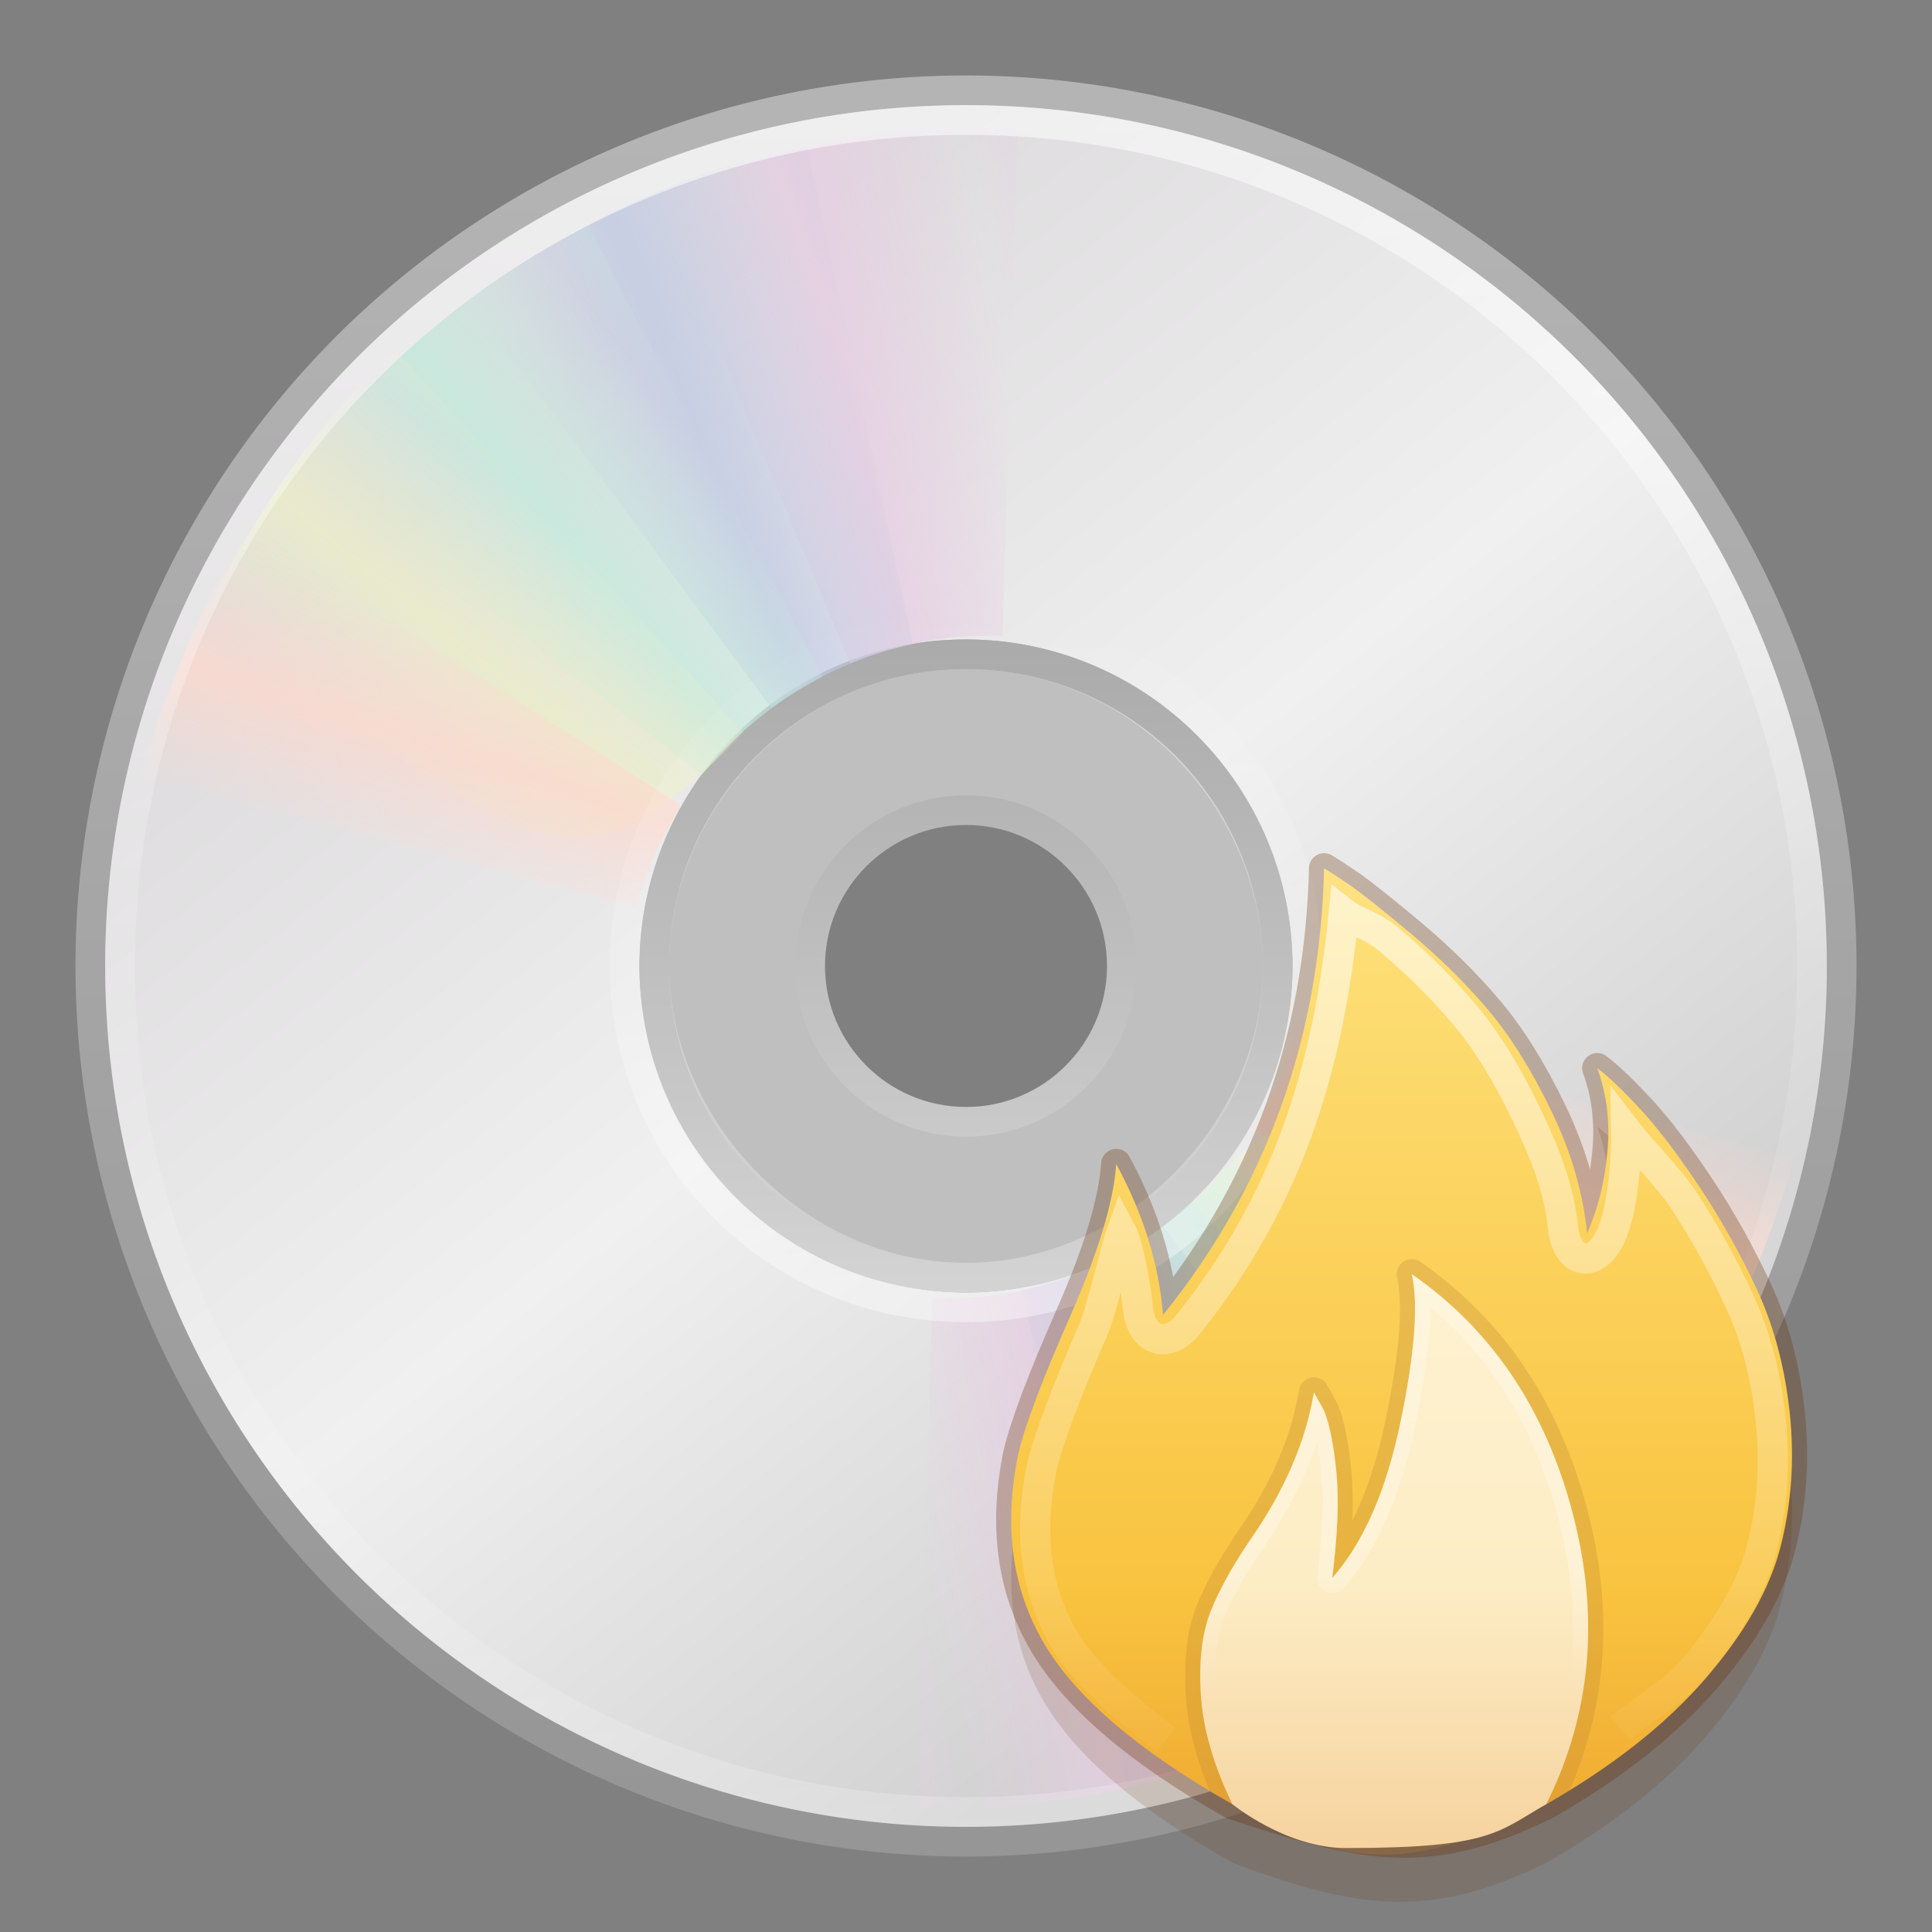 <?xml version="1.0" encoding="UTF-8" standalone="no"?>
<svg
   xmlns:dc="http://purl.org/dc/elements/1.1/"
   xmlns:cc="http://creativecommons.org/ns#"
   xmlns:rdf="http://www.w3.org/1999/02/22-rdf-syntax-ns#"
   xmlns:svg="http://www.w3.org/2000/svg"
   xmlns="http://www.w3.org/2000/svg"
   xmlns:xlink="http://www.w3.org/1999/xlink"
   xmlns:sodipodi="http://sodipodi.sourceforge.net/DTD/sodipodi-0.dtd"
   xmlns:inkscape="http://www.inkscape.org/namespaces/inkscape"
   version="1.1"
   width="64"
   height="64"
   id="svg4132"
   inkscape:version="0.92.5 (2060ec1f9f, 2020-04-08)"
   sodipodi:docname="brasero.svg">
  <rect width="100%" height="100%" fill="#808080" stroke="none"/>
  <sodipodi:namedview
     pagecolor="#ffffff"
     bordercolor="#666666"
     borderopacity="1"
     objecttolerance="10"
     gridtolerance="10"
     guidetolerance="10"
     inkscape:pageopacity="0"
     inkscape:pageshadow="2"
     inkscape:window-width="1366"
     inkscape:window-height="738"
     id="namedview75"
     showgrid="true"
     inkscape:zoom="4"
     inkscape:cx="30.819786"
     inkscape:cy="7.310338"
     inkscape:window-x="0"
     inkscape:window-y="30"
     inkscape:window-maximized="1"
     inkscape:current-layer="svg4132">
    <inkscape:grid
       type="xygrid"
       id="grid4205" />
  </sodipodi:namedview>
  <defs
     id="defs4134">
    <linearGradient
       x1="18.776"
       y1="4.038"
       x2="18.203"
       y2="45.962"
       id="linearGradient3064"
       xlink:href="#linearGradient6036"
       gradientUnits="userSpaceOnUse"
       gradientTransform="matrix(0.571,0,0,-0.571,18.093,46.28)" />
    <linearGradient
       id="linearGradient6036">
      <stop
         id="stop6038"
         style="stop-color:#ffffff;stop-opacity:1"
         offset="0" />
      <stop
         id="stop6040"
         style="stop-color:#ffffff;stop-opacity:0"
         offset="1" />
    </linearGradient>
    <linearGradient
       x1="71.204"
       y1="6.238"
       x2="71.204"
       y2="44.341"
       id="linearGradient3227"
       xlink:href="#linearGradient4011"
       gradientUnits="userSpaceOnUse"
       gradientTransform="matrix(1.515,0,0,1.515,-76.667,-6.413)" />
    <linearGradient
       id="linearGradient4011">
      <stop
         id="stop4013"
         style="stop-color:#ffffff;stop-opacity:1"
         offset="0" />
      <stop
         id="stop4015"
         style="stop-color:#ffffff;stop-opacity:0.235"
         offset="0.508" />
      <stop
         id="stop4017"
         style="stop-color:#ffffff;stop-opacity:0.157"
         offset="0.835" />
      <stop
         id="stop4019"
         style="stop-color:#ffffff;stop-opacity:0.392"
         offset="1" />
    </linearGradient>
    <linearGradient
       x1="20.58"
       y1="10.775"
       x2="24.274"
       y2="9.862"
       id="linearGradient2489"
       xlink:href="#linearGradient3487"
       gradientUnits="userSpaceOnUse"
       spreadMethod="reflect"
       gradientTransform="matrix(-1.45,-0.041,0.041,-1.45,65.171,66.638)" />
    <linearGradient
       id="linearGradient3487">
      <stop
         id="stop3489"
         style="stop-color:#e6cde2;stop-opacity:1"
         offset="0" />
      <stop
         id="stop3491"
         style="stop-color:#e6cde2;stop-opacity:0"
         offset="1" />
    </linearGradient>
    <linearGradient
       x1="17.495"
       y1="11.2"
       x2="21.047"
       y2="9.796"
       id="linearGradient2491"
       xlink:href="#linearGradient3495"
       gradientUnits="userSpaceOnUse"
       spreadMethod="reflect"
       gradientTransform="matrix(-1.45,0,0,-1.45,66.175,65.665)" />
    <linearGradient
       id="linearGradient3495">
      <stop
         id="stop3497"
         style="stop-color:#c1cbe4;stop-opacity:1"
         offset="0" />
      <stop
         id="stop3499"
         style="stop-color:#c1cbe4;stop-opacity:0"
         offset="1" />
    </linearGradient>
    <linearGradient
       x1="14.085"
       y1="13.046"
       x2="16.994"
       y2="10.732"
       id="linearGradient2493"
       xlink:href="#linearGradient3503"
       gradientUnits="userSpaceOnUse"
       spreadMethod="reflect"
       gradientTransform="matrix(-1.45,0,0,-1.45,66.175,65.665)" />
    <linearGradient
       id="linearGradient3503">
      <stop
         id="stop3505"
         style="stop-color:#c4ebdd;stop-opacity:1"
         offset="0" />
      <stop
         id="stop3507"
         style="stop-color:#c4ebdd;stop-opacity:0"
         offset="1" />
    </linearGradient>
    <linearGradient
       x1="12.372"
       y1="16.188"
       x2="14.609"
       y2="13.462"
       id="linearGradient2495"
       xlink:href="#linearGradient3511"
       gradientUnits="userSpaceOnUse"
       spreadMethod="reflect"
       gradientTransform="matrix(-1.45,0,0,-1.45,66.175,65.665)" />
    <linearGradient
       id="linearGradient3511">
      <stop
         id="stop3513"
         style="stop-color:#ebeec7;stop-opacity:1"
         offset="0" />
      <stop
         id="stop3515"
         style="stop-color:#ebeec7;stop-opacity:0"
         offset="1" />
    </linearGradient>
    <linearGradient
       x1="10.609"
       y1="17.886"
       x2="9.73"
       y2="20.613"
       id="linearGradient2497"
       xlink:href="#linearGradient3519"
       gradientUnits="userSpaceOnUse"
       spreadMethod="reflect"
       gradientTransform="matrix(-1.45,0,0,-1.45,66.175,65.665)" />
    <linearGradient
       id="linearGradient3519">
      <stop
         id="stop3521"
         style="stop-color:#fcd9cd;stop-opacity:1"
         offset="0" />
      <stop
         id="stop3523"
         style="stop-color:#fcd9cd;stop-opacity:0"
         offset="1" />
    </linearGradient>
    <linearGradient
       x1="20.58"
       y1="10.775"
       x2="24.274"
       y2="9.862"
       id="linearGradient2477"
       xlink:href="#linearGradient3487"
       gradientUnits="userSpaceOnUse"
       spreadMethod="reflect"
       gradientTransform="matrix(1.45,0.041,-0.041,1.45,-1.073,-2.563)" />
    <linearGradient
       x1="17.495"
       y1="11.2"
       x2="21.047"
       y2="9.796"
       id="linearGradient2479"
       xlink:href="#linearGradient3495"
       gradientUnits="userSpaceOnUse"
       spreadMethod="reflect"
       gradientTransform="matrix(1.45,0,0,1.45,-2.077,-1.59)" />
    <linearGradient
       x1="14.085"
       y1="13.046"
       x2="16.994"
       y2="10.732"
       id="linearGradient2481"
       xlink:href="#linearGradient3503"
       gradientUnits="userSpaceOnUse"
       spreadMethod="reflect"
       gradientTransform="matrix(1.45,0,0,1.45,-2.077,-1.59)" />
    <linearGradient
       x1="12.372"
       y1="16.188"
       x2="14.609"
       y2="13.462"
       id="linearGradient2483"
       xlink:href="#linearGradient3511"
       gradientUnits="userSpaceOnUse"
       spreadMethod="reflect"
       gradientTransform="matrix(1.45,0,0,1.45,-2.077,-1.59)" />
    <linearGradient
       x1="10.609"
       y1="17.886"
       x2="9.73"
       y2="20.613"
       id="linearGradient2485"
       xlink:href="#linearGradient3519"
       gradientUnits="userSpaceOnUse"
       spreadMethod="reflect"
       gradientTransform="matrix(1.45,0,0,1.45,-2.077,-1.59)" />
    <linearGradient
       x1="21.448"
       y1="15.5"
       x2="21.448"
       y2="32.509"
       id="linearGradient3067"
       xlink:href="#linearGradient3428"
       gradientUnits="userSpaceOnUse"
       gradientTransform="matrix(1.291,0,0,1.291,1.025,1.025)" />
    <linearGradient
       id="linearGradient3428">
      <stop
         id="stop3430"
         style="stop-color:#aaaaaa;stop-opacity:1"
         offset="0" />
      <stop
         id="stop3432"
         style="stop-color:#d4d4d4;stop-opacity:1"
         offset="1" />
    </linearGradient>
    <linearGradient
       x1="12.274"
       y1="32.416"
       x2="35.391"
       y2="14.203"
       id="linearGradient3070"
       xlink:href="#linearGradient3263-6"
       gradientUnits="userSpaceOnUse"
       gradientTransform="matrix(0,1.545,-1.545,0,67.695,-5.086)" />
    <linearGradient
       x1="12.274"
       y1="32.416"
       x2="35.391"
       y2="14.203"
       id="linearGradient3263-6"
       gradientUnits="userSpaceOnUse">
      <stop
         id="stop3265-8"
         style="stop-color:#dedcde;stop-opacity:1"
         offset="0" />
      <stop
         id="stop3267-9"
         style="stop-color:#f0f0f0;stop-opacity:1"
         offset="0.5" />
      <stop
         id="stop3269-2"
         style="stop-color:#d2d2d2;stop-opacity:1"
         offset="1" />
    </linearGradient>
    <linearGradient
       x1="-21.916"
       y1="3"
       x2="-21.916"
       y2="45.033"
       id="linearGradient3072"
       xlink:href="#linearGradient3772-6"
       gradientUnits="userSpaceOnUse"
       gradientTransform="matrix(1.319,0,0,1.319,66.646,0.341)" />
    <linearGradient
       id="linearGradient3772-6">
      <stop
         id="stop3774-6"
         style="stop-color:#b4b4b4;stop-opacity:1"
         offset="0" />
      <stop
         id="stop3776-4"
         style="stop-color:#969696;stop-opacity:1"
         offset="1" />
    </linearGradient>
    <linearGradient
       id="linearGradient23419">
      <stop
         id="stop23421"
         style="stop-color:#000000;stop-opacity:1"
         offset="0" />
      <stop
         id="stop23423"
         style="stop-color:#000000;stop-opacity:0"
         offset="1" />
    </linearGradient>
    <radialGradient
       cx="23.335"
       cy="41.636"
       r="22.627"
       fx="23.335"
       fy="41.636"
       id="radialGradient4130"
       xlink:href="#linearGradient23419"
       gradientUnits="userSpaceOnUse"
       gradientTransform="matrix(1.282,0,0,0.376,2.094,37.861)" />
    <radialGradient
       xlink:href="#linearGradient23419"
       id="radialGradient3300"
       gradientUnits="userSpaceOnUse"
       gradientTransform="matrix(0.382,7.5555777e-8,-1.8372241e-8,0.112,-5.925,36.336)"
       cx="99.189"
       cy="185.297"
       fx="99.189"
       fy="185.297"
       r="62.769" />
    <linearGradient
       y2="53.756"
       x2="-34.629"
       y1="-0.342"
       x1="-34.629"
       gradientTransform="matrix(0.982,0,0,0.981,82.495,17.645)"
       gradientUnits="userSpaceOnUse"
       id="linearGradient901"
       xlink:href="#linearGradient3846-7" />
    <linearGradient
       id="linearGradient3846-7">
      <stop
         id="stop892"
         style="stop-color:#fff3cb;stop-opacity:1"
         offset="0" />
      <stop
         id="stop894"
         style="stop-color:#fdde76;stop-opacity:1"
         offset="0.262" />
      <stop
         id="stop896"
         style="stop-color:#f9c440;stop-opacity:1"
         offset="0.661" />
      <stop
         id="stop898"
         style="stop-color:#e48b20;stop-opacity:1"
         offset="1" />
    </linearGradient>
    <clipPath
       id="clipPath919"
       clipPathUnits="userSpaceOnUse">
      <path
         style="color:#000000;clip-rule:nonzero;display:inline;overflow:visible;visibility:visible;opacity:1;isolation:auto;mix-blend-mode:normal;color-interpolation:sRGB;color-interpolation-filters:linearRGB;solid-color:#000000;solid-opacity:1;fill:url(#linearGradient923);fill-opacity:1;fill-rule:nonzero;stroke:none;stroke-width:1;stroke-linecap:butt;stroke-linejoin:miter;stroke-miterlimit:4;stroke-dasharray:none;stroke-dashoffset:0;stroke-opacity:1;marker:none;color-rendering:auto;image-rendering:auto;shape-rendering:auto;text-rendering:auto;enable-background:accumulate"
         d="m 14.674,8 c -0.07,2.905 -0.988,5.45 -2.754,7.635 -0.07,-0.86 -0.336,-1.72 -0.801,-2.58 -0.046,0.651 -0.309,1.517 -0.785,2.598 C 9.858,16.733 9.562,17.516 9.445,18.004 9.19,19.236 9.335,20.317 9.881,21.246 10.427,22.176 11.502,23.094 13.105,24 c 2.144,1.289 3.362,0.99 5.369,0 1.139,-0.651 2.045,-1.366 2.719,-2.145 0.674,-0.779 1.103,-1.534 1.289,-2.266 0.186,-0.732 0.238,-1.487 0.156,-2.266 -0.081,-0.779 -0.266,-1.482 -0.557,-2.109 -0.29,-0.627 -0.622,-1.22 -0.994,-1.777 -0.372,-0.558 -0.708,-0.999 -1.01,-1.324 -0.302,-0.325 -0.547,-0.558 -0.732,-0.697 0.163,0.442 0.22,0.918 0.174,1.43 -0.046,0.511 -0.162,0.976 -0.348,1.395 -0.07,-0.697 -0.274,-1.395 -0.611,-2.092 C 18.224,11.451 17.864,10.875 17.48,10.422 17.097,9.969 16.656,9.534 16.156,9.115 15.657,8.697 15.313,8.425 15.127,8.297 14.941,8.169 14.79,8.07 14.674,8 Z"
         id="path921"
         inkscape:connector-curvature="0" />
    </clipPath>
    <linearGradient
       y2="28.782"
       x2="59.969"
       y1="13.992"
       x1="59.969"
       gradientTransform="matrix(2.012,0,0,2.038,-74.64,1.032)"
       gradientUnits="userSpaceOnUse"
       id="linearGradient4483"
       xlink:href="#linearGradient6036" />
    <linearGradient
       gradientTransform="matrix(0.982,0,0,0.981,82.495,17.645)"
       gradientUnits="userSpaceOnUse"
       xlink:href="#linearGradient967"
       id="linearGradient3133-5"
       y2="53.756"
       x2="-34.629"
       y1="-0.342"
       x1="-34.629" />
    <linearGradient
       id="linearGradient967">
      <stop
         id="stop959"
         style="stop-color:#fff3cb;stop-opacity:1"
         offset="0" />
      <stop
         id="stop961"
         style="stop-color:#fff7dd;stop-opacity:1"
         offset="0.262" />
      <stop
         id="stop963"
         style="stop-color:#fdedc5;stop-opacity:1"
         offset="0.661" />
      <stop
         id="stop965"
         style="stop-color:#eeb878;stop-opacity:1"
         offset="1" />
    </linearGradient>
    <linearGradient
       gradientUnits="userSpaceOnUse"
       y2="22"
       x2="17"
       y1="20"
       x1="17"
       id="linearGradient955"
       xlink:href="#linearGradient6036" />
    <clipPath
       id="clipPath943"
       clipPathUnits="userSpaceOnUse">
      <path
         id="path945"
         d="m 18.474,24 c 0.767,-1.534 0.918,-3.19 0.453,-4.967 -0.465,-1.778 -1.383,-3.143 -2.754,-4.096 0.116,0.511 0.052,1.354 -0.192,2.527 -0.244,1.174 -0.633,2.062 -1.168,2.667 0.093,-0.744 0.116,-1.348 0.07,-1.813 -0.046,-0.465 -0.116,-0.813 -0.209,-1.046 l -0.174,-0.314 c -0.139,0.837 -0.5,1.673 -1.081,2.51 -0.302,0.442 -0.529,0.848 -0.68,1.22 -0.151,0.372 -0.209,0.848 -0.174,1.429 0.035,0.581 0.215,1.208 0.54,1.882 0,0 0.919,0.75 1.943,0.75 2.483,0 2.595,-0.276 3.425,-0.75 z"
         style="color:#000000;clip-rule:nonzero;display:inline;overflow:visible;visibility:visible;opacity:1;isolation:auto;mix-blend-mode:normal;color-interpolation:sRGB;color-interpolation-filters:linearRGB;solid-color:#000000;solid-opacity:1;fill:url(#linearGradient947);fill-opacity:1;fill-rule:nonzero;stroke:none;stroke-width:1;stroke-linecap:butt;stroke-linejoin:miter;stroke-miterlimit:4;stroke-dasharray:none;stroke-dashoffset:0;stroke-opacity:1;marker:none;color-rendering:auto;image-rendering:auto;shape-rendering:auto;text-rendering:auto;enable-background:accumulate"
         inkscape:connector-curvature="0" />
    </clipPath>
  </defs>
  <path
     style="fill:url(#linearGradient3070);fill-opacity:1;fill-rule:nonzero;stroke:url(#linearGradient3072);stroke-width:0.983;stroke-miterlimit:4;stroke-opacity:1"
     d="M 32,2.992 A 29.008,29.008 0 0 0 2.992,32 29.008,29.008 0 0 0 32,61.008 29.008,29.008 0 0 0 61.008,32 29.008,29.008 0 0 0 32,2.992 Z M 32,21.675 c 5.881,0 10.325,4.989 10.325,10.325 0,5.445 -4.771,10.325 -10.325,10.325 -5.663,0 -10.325,-4.99 -10.325,-10.325 0,-5.444 4.444,-10.325 10.325,-10.325 z"
     id="path2781"
     inkscape:connector-curvature="0" />
  <path
     inkscape:connector-curvature="0"
     style="display:inline;overflow:visible;visibility:visible;fill:#ffffff;fill-opacity:0.498;stroke:url(#linearGradient3067);stroke-width:0.983;stroke-linecap:butt;stroke-linejoin:round;stroke-miterlimit:4;stroke-dasharray:none;stroke-dashoffset:0;stroke-opacity:1;marker:none;enable-background:accumulate"
     id="path3418"
     d="m 32,21.675 c -5.699,0 -10.325,4.626 -10.325,10.325 0,5.699 4.626,10.325 10.325,10.325 5.699,0 10.325,-4.626 10.325,-10.325 0,-5.699 -4.626,-10.325 -10.325,-10.325 z m 0,5.162 c 2.85,0 5.162,2.313 5.162,5.162 0,2.85 -2.313,5.162 -5.162,5.162 -2.85,0 -5.162,-2.313 -5.162,-5.162 0,-2.85 2.313,-5.162 5.162,-5.162 z" />
  <path
     d="m 21.677,6.393 6.477,15.579 c 1.52,-0.622 3.175,-0.953 4.922,-0.904 0.046,0.001 0.09,0.002 0.136,0.004 L 33.708,4.229 C 29.446,4.006 25.646,4.955 21.677,6.393 h 2e-6 z"
     id="path3296"
     style="opacity:0.8;fill:url(#linearGradient2477);fill-opacity:1;fill-rule:nonzero;stroke:none;stroke-width:0.983"
     inkscape:connector-curvature="0" />
  <path
     d="M 15.5,9.874 25.551,23.447 c 1.324,-0.971 2.851,-1.692 4.557,-2.067 0.045,-0.01 0.087,-0.02 0.133,-0.029 L 26.718,4.828 C 22.529,5.642 19.004,7.519 15.5,9.874 Z"
     id="path3308"
     style="opacity:0.8;fill:url(#linearGradient2479);fill-opacity:1;fill-rule:nonzero;stroke:none;stroke-width:0.983"
     inkscape:connector-curvature="0" />
  <path
     d="M 9.89,15.298 23.251,25.675 c 1.028,-1.281 2.316,-2.373 3.867,-3.176 0.041,-0.021 0.079,-0.042 0.121,-0.062 L 19.48,7.474 C 15.644,9.344 12.665,12.117 9.89,15.298 Z"
     id="path3310"
     style="opacity:0.8;fill:url(#linearGradient2481);fill-opacity:1;fill-rule:nonzero;stroke:none;stroke-width:0.983"
     inkscape:connector-curvature="0" />
  <path
     d="M 6.091,21.718 C 16.495,24.97 17.475,31.915 24.619,24.262 L 13.149,11.652 C 9.928,14.452 7.948,17.927 6.091,21.718 Z"
     id="path3312"
     style="opacity:0.8;fill:url(#linearGradient2483);fill-opacity:1;fill-rule:nonzero;stroke:none;stroke-width:0.983"
     inkscape:connector-curvature="0" />
  <path
     d="m 8.299,17.541 c -1.716,2.541 -2.766,5.273 -3.662,8.184 l 16.442,4.315 c 0.313,-1.106 0.751,-2.197 1.405,-3.217 0.025,-0.039 0.065,-0.097 0.091,-0.136 z"
     id="path3314"
     style="opacity:0.8;fill:url(#linearGradient2485);fill-opacity:1;fill-rule:nonzero;stroke:none;stroke-width:0.983"
     inkscape:connector-curvature="0" />
  <path
     d="M 42.421,57.682 35.944,42.103 c -1.52,0.622 -3.175,0.953 -4.922,0.904 -0.046,-0.001 -0.09,-0.002 -0.136,-0.004 L 30.39,59.846 c 4.262,0.223 8.062,-0.726 12.031,-2.164 h -10e-7 z"
     id="path3299"
     style="opacity:0.8;fill:url(#linearGradient2489);fill-opacity:1;fill-rule:nonzero;stroke:none;stroke-width:0.983"
     inkscape:connector-curvature="0" />
  <path
     d="M 48.598,54.201 38.547,40.628 c -1.324,0.971 -2.851,1.692 -4.557,2.067 -0.045,0.01 -0.087,0.02 -0.133,0.029 l 3.523,16.523 c 4.189,-0.814 7.714,-2.691 11.217,-5.046 v 0 z"
     id="path3301"
     style="opacity:0.8;fill:url(#linearGradient2491);fill-opacity:1;fill-rule:nonzero;stroke:none;stroke-width:0.983"
     inkscape:connector-curvature="0" />
  <path
     d="M 54.208,48.777 40.848,38.4 c -1.028,1.281 -2.316,2.373 -3.867,3.176 -0.041,0.021 -0.079,0.042 -0.121,0.062 l 7.758,14.963 c 3.836,-1.87 6.815,-4.643 9.59,-7.825 z"
     id="path3303"
     style="opacity:0.8;fill:url(#linearGradient2493);fill-opacity:1;fill-rule:nonzero;stroke:none;stroke-width:0.983"
     inkscape:connector-curvature="0" />
  <path
     d="M 58.007,42.356 C 47.603,39.105 46.623,32.16 39.48,39.813 l 11.47,12.61 c 3.221,-2.8 5.201,-6.275 7.058,-10.066 z"
     id="path3305"
     style="opacity:0.8;fill:url(#linearGradient2495);fill-opacity:1;fill-rule:nonzero;stroke:none;stroke-width:0.983"
     inkscape:connector-curvature="0" />
  <path
     d="m 55.799,46.534 c 1.716,-2.541 2.766,-5.273 3.662,-8.184 L 43.019,34.035 c -0.313,1.106 -0.751,2.197 -1.405,3.217 -0.025,0.039 -0.065,0.097 -0.091,0.136 l 14.276,9.145 z"
     id="path3307"
     style="opacity:0.8;fill:url(#linearGradient2497);fill-opacity:1;fill-rule:nonzero;stroke:none;stroke-width:0.983"
     inkscape:connector-curvature="0" />
  <path
     inkscape:connector-curvature="0"
     style="color:#000000;display:inline;overflow:visible;visibility:visible;opacity:0.55;fill:none;stroke:url(#linearGradient3227);stroke-width:0.983;stroke-linecap:round;stroke-linejoin:round;stroke-miterlimit:4;stroke-dasharray:none;stroke-dashoffset:0;stroke-opacity:1;marker:none;enable-background:accumulate"
     id="path8655"
     d="M 60.025,31.999 C 60.025,47.477 47.477,60.025 32,60.025 16.522,60.025 3.975,47.477 3.975,31.999 3.975,16.521 16.522,3.975 32,3.975 c 15.477,0 28.025,12.546 28.025,28.024 z" />
  <path
     inkscape:connector-curvature="0"
     style="opacity:0.4;fill:none;stroke:url(#linearGradient3064);stroke-width:0.983;stroke-miterlimit:4;stroke-opacity:1"
     id="path3281"
     d="m 32,43.308 c -6.268,0 -11.308,-5.04 -11.308,-11.308 0,-6.268 5.04,-11.308 11.308,-11.308 6.268,0 11.308,5.04 11.308,11.308 0,6.268 -5.04,11.308 -11.308,11.308 z" />
  <path
     id="path911"
     d="m 43.862,28.763 c -0.135,5.629 -1.913,10.561 -5.334,14.794 -0.135,-1.666 -0.651,-3.333 -1.551,-4.999 -0.09,1.261 -0.598,2.94 -1.521,5.033 -0.923,2.094 -1.496,3.611 -1.721,4.557 -0.495,2.387 -0.214,4.481 0.844,6.282 1.058,1.801 3.14,3.58 6.246,5.336 4.396,1.468 6.512,1.918 10.399,0 2.206,-1.261 3.961,-2.647 5.266,-4.155 1.305,-1.508 2.137,-2.972 2.497,-4.39 0.36,-1.418 0.46,-2.882 0.303,-4.39 -0.158,-1.508 -0.516,-2.871 -1.078,-4.087 -0.563,-1.216 -1.205,-2.363 -1.926,-3.444 -0.72,-1.081 -1.371,-1.935 -1.956,-2.566 -0.585,-0.63 -1.059,-1.081 -1.419,-1.351 0.315,0.856 0.427,1.78 0.337,2.77 -0.09,0.991 -0.313,1.892 -0.673,2.702 -0.135,-1.351 -0.531,-2.702 -1.184,-4.053 -0.653,-1.351 -1.349,-2.467 -2.092,-3.346 -0.743,-0.878 -1.597,-1.721 -2.565,-2.532 -0.968,-0.811 -1.634,-1.338 -1.994,-1.586 -0.36,-0.248 -0.653,-0.44 -0.878,-0.575 z"
     style="color:#000000;clip-rule:nonzero;display:inline;overflow:visible;visibility:visible;opacity:0.3;isolation:auto;mix-blend-mode:normal;color-interpolation:sRGB;color-interpolation-filters:linearRGB;solid-color:#000000;solid-opacity:1;fill:none;fill-opacity:1;fill-rule:nonzero;stroke:#662c05;stroke-width:1;stroke-linecap:butt;stroke-linejoin:round;stroke-miterlimit:4;stroke-dasharray:none;stroke-dashoffset:0;stroke-opacity:1;marker:none;color-rendering:auto;image-rendering:auto;shape-rendering:auto;text-rendering:auto;enable-background:accumulate"
     inkscape:connector-curvature="0" />
  <path
     id="path925"
     d="m 43.862,30.701 c -0.135,5.629 -1.913,10.561 -5.334,14.794 -0.135,-1.666 -0.651,-3.333 -1.551,-4.999 -0.09,1.261 -0.598,2.94 -1.521,5.033 -0.923,2.094 -1.496,3.611 -1.721,4.557 -0.495,2.387 -0.214,4.481 0.844,6.282 1.058,1.801 3.14,3.58 6.246,5.336 4.093,1.528 6.512,1.918 10.399,0 2.206,-1.261 3.961,-2.647 5.266,-4.155 1.305,-1.508 2.137,-2.972 2.497,-4.39 0.36,-1.418 0.46,-2.882 0.303,-4.39 -0.158,-1.508 -0.516,-2.871 -1.078,-4.087 -0.563,-1.216 -1.205,-2.363 -1.926,-3.444 -0.72,-1.081 -1.371,-1.935 -1.956,-2.566 -0.585,-0.63 -1.059,-1.081 -1.419,-1.351 0.315,0.856 0.427,1.78 0.337,2.77 -0.09,0.991 -0.313,1.892 -0.673,2.702 -0.135,-1.351 -0.531,-2.702 -1.184,-4.053 -0.653,-1.351 -1.349,-2.467 -2.092,-3.346 -0.743,-0.878 -1.597,-1.721 -2.565,-2.532 -0.968,-0.811 -1.634,-1.338 -1.994,-1.586 -0.36,-0.248 -0.653,-0.44 -0.878,-0.575 z"
     style="color:#000000;clip-rule:nonzero;display:inline;overflow:visible;visibility:visible;opacity:0.15;isolation:auto;mix-blend-mode:normal;color-interpolation:sRGB;color-interpolation-filters:linearRGB;solid-color:#000000;solid-opacity:1;fill:#662c05;fill-opacity:1;fill-rule:nonzero;stroke:none;stroke-width:1;stroke-linecap:butt;stroke-linejoin:miter;stroke-miterlimit:4;stroke-dasharray:none;stroke-dashoffset:0;stroke-opacity:1;marker:none;color-rendering:auto;image-rendering:auto;shape-rendering:auto;text-rendering:auto;enable-background:accumulate"
     inkscape:connector-curvature="0" />
  <path
     style="color:#000000;clip-rule:nonzero;display:inline;overflow:visible;visibility:visible;opacity:1;isolation:auto;mix-blend-mode:normal;color-interpolation:sRGB;color-interpolation-filters:linearRGB;solid-color:#000000;solid-opacity:1;fill:url(#linearGradient901);fill-opacity:1;fill-rule:nonzero;stroke:none;stroke-width:1;stroke-linecap:butt;stroke-linejoin:miter;stroke-miterlimit:4;stroke-dasharray:none;stroke-dashoffset:0;stroke-opacity:1;marker:none;color-rendering:auto;image-rendering:auto;shape-rendering:auto;text-rendering:auto;enable-background:accumulate"
     d="m 43.862,28.763 c -0.135,5.629 -1.913,10.561 -5.334,14.794 -0.135,-1.666 -0.651,-3.333 -1.551,-4.999 -0.09,1.261 -0.598,2.94 -1.521,5.033 -0.923,2.094 -1.496,3.611 -1.721,4.557 -0.495,2.387 -0.214,4.481 0.844,6.282 1.058,1.801 3.14,3.58 6.246,5.336 4.698,1.831 6.512,1.918 10.399,0 2.206,-1.261 3.961,-2.647 5.266,-4.155 1.305,-1.508 2.137,-2.972 2.497,-4.39 0.36,-1.418 0.46,-2.882 0.303,-4.39 -0.158,-1.508 -0.516,-2.871 -1.078,-4.087 -0.563,-1.216 -1.205,-2.363 -1.926,-3.444 -0.72,-1.081 -1.371,-1.935 -1.956,-2.566 -0.585,-0.63 -1.059,-1.081 -1.419,-1.351 0.315,0.856 0.427,1.78 0.337,2.77 -0.09,0.991 -0.313,1.892 -0.673,2.702 -0.135,-1.351 -0.531,-2.702 -1.184,-4.053 -0.653,-1.351 -1.349,-2.467 -2.092,-3.346 -0.743,-0.878 -1.597,-1.721 -2.565,-2.532 -0.968,-0.811 -1.634,-1.338 -1.994,-1.586 -0.36,-0.248 -0.653,-0.44 -0.878,-0.575 z"
     id="path4190-3"
     inkscape:connector-curvature="0" />
  <path
     id="path913"
     d="m 18.474,24 c 0.767,-1.534 0.918,-3.19 0.453,-4.967 -0.465,-1.778 -1.383,-3.143 -2.754,-4.096 0.116,0.511 0.052,1.354 -0.192,2.527 -0.244,1.174 -0.633,2.062 -1.168,2.667 0.093,-0.744 0.116,-1.348 0.07,-1.813 -0.046,-0.465 -0.116,-0.813 -0.209,-1.046 l -0.174,-0.314 c -0.139,0.837 -0.5,1.673 -1.081,2.51 -0.302,0.442 -0.529,0.848 -0.68,1.22 -0.151,0.372 -0.209,0.848 -0.174,1.429 0.035,0.581 0.215,1.208 0.54,1.882 0,0 0.919,0.75 1.943,0.75 2.483,0 2.595,-0.276 3.425,-0.75 z"
     style="color:#000000;clip-rule:nonzero;display:inline;overflow:visible;visibility:visible;opacity:1;isolation:auto;mix-blend-mode:normal;color-interpolation:sRGB;color-interpolation-filters:linearRGB;solid-color:#000000;solid-opacity:1;fill:none;fill-opacity:1;fill-rule:nonzero;stroke:#ba8234;stroke-width:0.516;stroke-linecap:butt;stroke-linejoin:round;stroke-miterlimit:4;stroke-dasharray:none;stroke-dashoffset:0;stroke-opacity:0.273;marker:none;color-rendering:auto;image-rendering:auto;shape-rendering:auto;text-rendering:auto;enable-background:accumulate"
     clip-path="url(#clipPath919)"
     transform="matrix(1.937,0,0,1.938,15.44,13.262)"
     inkscape:connector-curvature="0" />
  <path
     style="color:#000000;clip-rule:nonzero;display:inline;overflow:visible;visibility:visible;opacity:0.6;isolation:auto;mix-blend-mode:normal;color-interpolation:sRGB;color-interpolation-filters:linearRGB;solid-color:#000000;solid-opacity:1;fill:none;fill-opacity:1;fill-rule:nonzero;stroke:url(#linearGradient4483);stroke-width:1;stroke-linecap:butt;stroke-linejoin:miter;stroke-miterlimit:4;stroke-dasharray:none;stroke-dashoffset:0;stroke-opacity:1;marker:none;color-rendering:auto;image-rendering:auto;shape-rendering:auto;text-rendering:auto;enable-background:new"
     d="m 53.664,57.248 c 0.774,-0.636 1.804,-1.223 2.377,-1.894 1.268,-1.484 2.021,-2.862 2.334,-4.111 0.338,-1.348 0.433,-2.736 0.283,-4.187 -0.152,-1.471 -0.492,-2.767 -1.014,-3.908 -0.559,-1.222 -1.197,-2.371 -1.91,-3.454 -0.39,-0.593 -1.526,-1.783 -1.867,-2.23 0.014,1.017 -0.111,2.583 -0.49,3.447 -0.51,1.15 -1.473,0.995 -1.602,-0.259 -0.125,-1.264 -0.585,-2.426 -1.209,-3.732 -0.645,-1.351 -1.323,-2.439 -2.008,-3.259 -0.722,-0.865 -1.558,-1.7 -2.515,-2.511 -0.603,-0.512 -1.168,-0.617 -1.528,-0.901 -0.518,5.252 -1.894,9.541 -5.15,13.619 -0.691,0.866 -1.585,0.55 -1.673,-0.56 -0.032,-0.399 -0.295,-2.049 -0.536,-2.497 -0.216,0.591 -0.643,2.552 -0.929,3.21 -0.942,2.164 -1.517,3.733 -1.713,4.561 -0.462,2.27 -0.2,4.103 0.735,5.715 0.604,1.041 1.843,2.174 3.379,3.327"
     id="path4485"
     inkscape:connector-curvature="0" />
  <path
     style="color:#000000;clip-rule:nonzero;display:inline;overflow:visible;visibility:visible;opacity:1;isolation:auto;mix-blend-mode:normal;color-interpolation:sRGB;color-interpolation-filters:linearRGB;solid-color:#000000;solid-opacity:1;fill:url(#linearGradient3133-5);fill-opacity:1;fill-rule:nonzero;stroke:none;stroke-width:1;stroke-linecap:butt;stroke-linejoin:miter;stroke-miterlimit:4;stroke-dasharray:none;stroke-dashoffset:0;stroke-opacity:1;marker:none;color-rendering:auto;image-rendering:auto;shape-rendering:auto;text-rendering:auto;enable-background:accumulate"
     d="m 51.222,59.766 c 1.485,-2.972 1.778,-6.18 0.878,-9.625 -0.9,-3.445 -2.678,-6.09 -5.334,-7.936 0.225,0.991 0.101,2.623 -0.371,4.897 -0.473,2.274 -1.227,3.996 -2.262,5.167 0.18,-1.441 0.225,-2.612 0.135,-3.512 -0.09,-0.901 -0.225,-1.576 -0.405,-2.026 l -0.338,-0.608 c -0.27,1.621 -0.968,3.242 -2.093,4.863 -0.585,0.856 -1.024,1.644 -1.317,2.364 -0.293,0.72 -0.405,1.644 -0.338,2.769 0.068,1.126 0.416,2.342 1.046,3.647 0,0 1.78,1.453 3.763,1.453 4.809,0 5.027,-0.534 6.634,-1.453 z"
     id="path881"
     inkscape:connector-curvature="0" />
  <path
     transform="matrix(1.937,0,0,1.938,15.44,13.262)"
     clip-path="url(#clipPath943)"
     style="color:#000000;clip-rule:nonzero;display:inline;overflow:visible;visibility:visible;opacity:1;isolation:auto;mix-blend-mode:normal;color-interpolation:sRGB;color-interpolation-filters:linearRGB;solid-color:#000000;solid-opacity:1;fill:none;fill-opacity:1;fill-rule:nonzero;stroke:url(#linearGradient955);stroke-width:0.516;stroke-linecap:butt;stroke-linejoin:round;stroke-miterlimit:4;stroke-dasharray:none;stroke-dashoffset:0;stroke-opacity:0.273;marker:none;color-rendering:auto;image-rendering:auto;shape-rendering:auto;text-rendering:auto;enable-background:accumulate"
     d="m 18.474,24 c 0.767,-1.534 0.918,-3.19 0.453,-4.967 -0.465,-1.778 -1.383,-3.143 -2.754,-4.096 0.116,0.511 0.052,1.354 -0.192,2.527 -0.244,1.174 -0.633,2.062 -1.168,2.667 0.093,-0.744 0.116,-1.348 0.07,-1.813 -0.046,-0.465 -0.116,-0.813 -0.209,-1.046 l -0.174,-0.314 c -0.139,0.837 -0.5,1.673 -1.081,2.51 -0.302,0.442 -0.529,0.848 -0.68,1.22 -0.151,0.372 -0.209,0.848 -0.174,1.429 0.035,0.581 0.215,1.208 0.54,1.882 0,0 0.919,0.75 1.943,0.75 2.483,0 2.595,-0.276 3.425,-0.75 z"
     id="path937"
     inkscape:connector-curvature="0" />
</svg>
